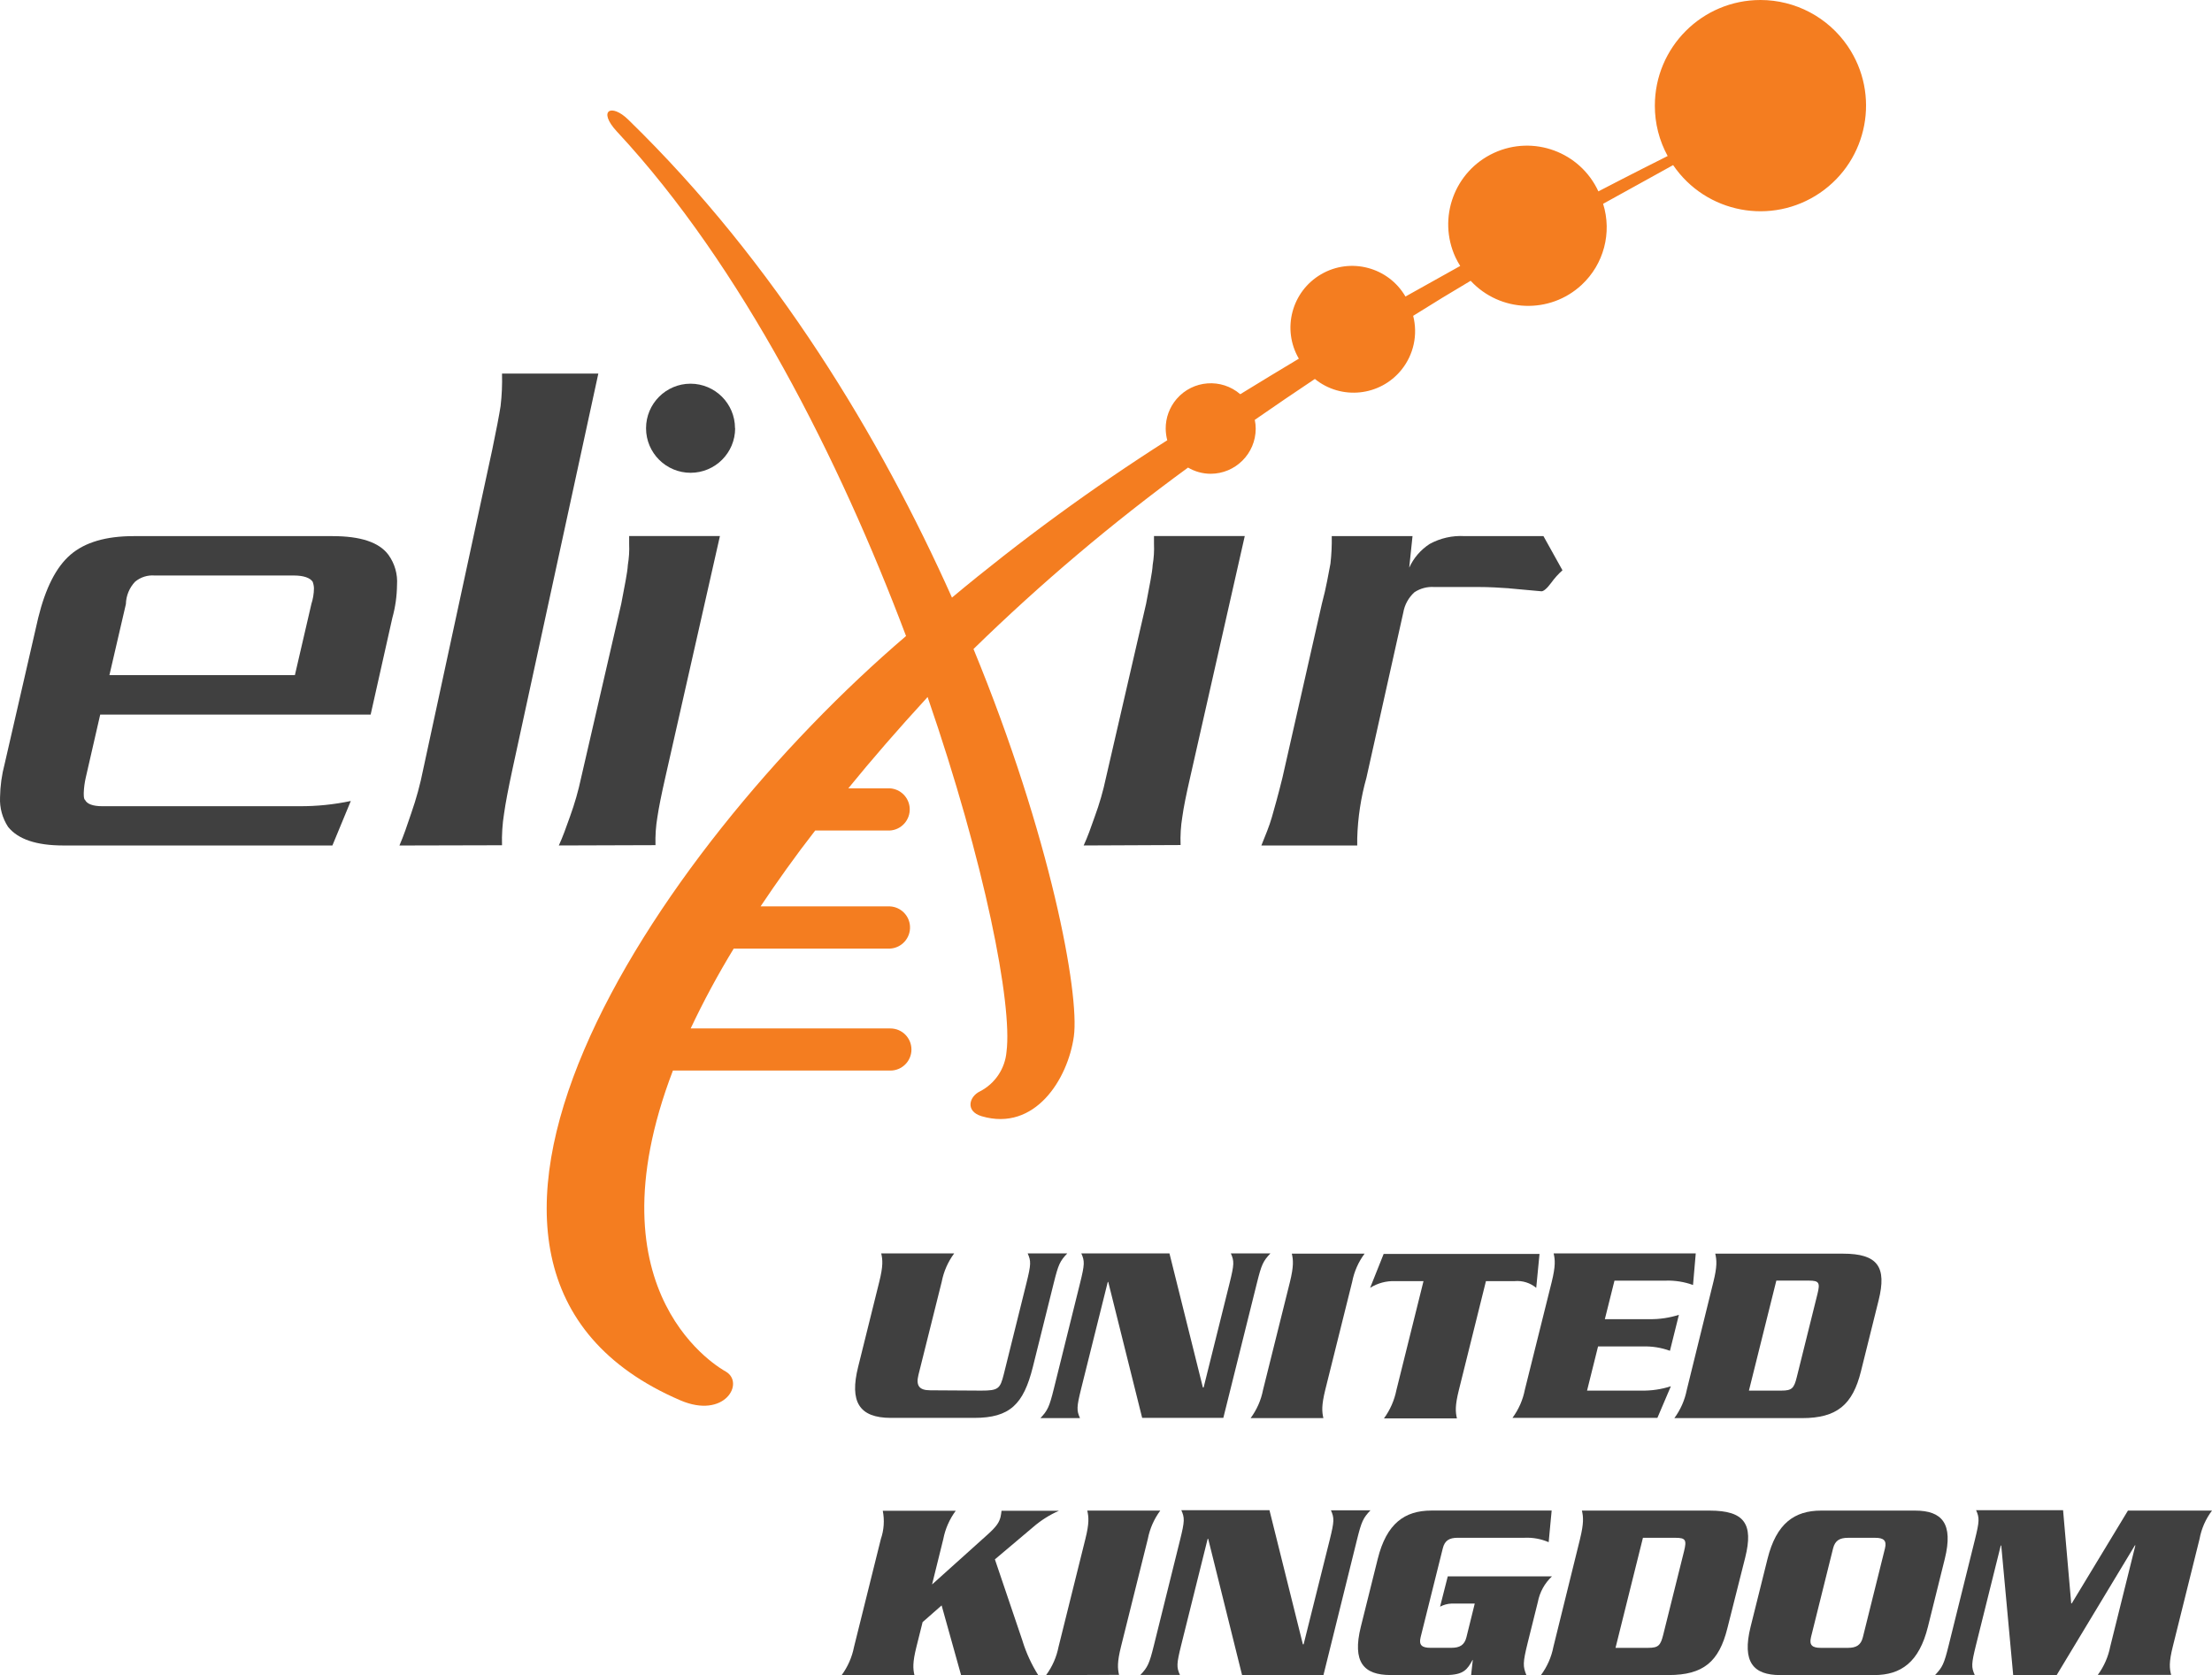 <?xml version="1.0" encoding="UTF-8"?>
<svg id="Layer_1" data-name="Layer 1" xmlns="http://www.w3.org/2000/svg" viewBox="0 0 1133.86 858.69">
  <defs>
    <style>
      .cls-1 {
        fill: #f47d20;
      }

      .cls-2 {
        fill: #404040;
      }
    </style>
  </defs>
  <g id="Nodes">
    <path class="cls-2" d="m286.45,433.37c2.01-4.36,3.69-9.08,5.73-14.84,2.36-6.48,4.27-13.12,5.7-19.87l20.57-89.18c1.69-9.11,3.18-15.92,3.38-19.91.6-3.55.83-7.16.67-10.77v-4.04h46.53l-28,123.73c-2,8.77-3.34,15.51-4.04,20.22-.81,4.79-1.14,9.64-.99,14.49l-49.56.16Z"/>
    <path class="cls-1" d="m902.41,0c-29.9,0-54.14,24.24-54.14,54.14-.03,9.03,2.23,17.91,6.56,25.83-5.38,2.71-17.93,8.98-35.51,18.12-9.34-20.23-33.31-29.05-53.54-19.71-20.23,9.34-29.05,33.31-19.71,53.54h0c.72,1.51,1.53,2.98,2.42,4.4-9.05,5.01-18.4,10.23-28.06,15.67-8.79-15.09-28.16-20.2-43.25-11.4-15.09,8.79-20.2,28.16-11.4,43.25-9.94,5.96-20,12.04-30.03,18.22-9.67-8.34-24.27-7.26-32.61,2.42-3.65,4.24-5.65,9.66-5.61,15.26.03,2,.29,3.99.8,5.92-38.47,24.5-75.33,51.44-110.36,80.64-36.59-81.79-90.52-171.57-165.62-244.67l-.22-.22c-8.79-8.66-15.92-4.84-5.96,5.96l.38.41c63.7,68.54,113.77,167.75,147.88,258.23-129.4,110.48-272.02,324.58-115.71,391.75,22.77,9.78,33.16-8.95,23.35-14.71-1.75-1.02-71.37-38.66-27.14-154.31h111.47c5.96,0,10.8-4.83,10.8-10.79,0-5.96-4.83-10.8-10.79-10.8h-102.38c6.62-14.02,13.99-27.69,22.07-40.93h80.13c5.97-.32,10.55-5.43,10.23-11.4-.3-5.52-4.71-9.93-10.23-10.23h-66.37c8.28-12.36,17.55-25.48,28-38.89h38.22c5.97-.32,10.55-5.43,10.23-11.4-.3-5.52-4.71-9.93-10.23-10.23h-21.24c12.1-14.86,25.52-30.32,40.26-46.37l.38-.45c29.36,85.1,43.57,157.65,40.45,181.86-.74,8.65-5.88,16.31-13.6,20.29-5.48,2.58-7.74,10.16.86,12.74,27.36,8.06,44.24-19.11,47.26-40.93,3.03-21.82-11.91-102.52-51.44-198.55,34.39-33.58,71.15-64.66,109.98-93,3.49,2.06,7.47,3.16,11.53,3.18,12.76,0,23.12-10.33,23.15-23.09,0-1.53-.16-3.06-.48-4.55,10.36-7.2,20.63-14.18,30.8-20.96,13.53,10.96,33.39,8.88,44.35-4.65,6.29-7.76,8.53-18.04,6.04-27.71,10.15-6.37,19.97-12.36,29.46-17.96,15.13,16.29,40.6,17.23,56.89,2.1,11.38-10.57,15.66-26.74,11.01-41.56,17.2-9.55,29.75-16.37,35.89-19.84,16.83,24.71,50.51,31.1,75.23,14.27,24.71-16.83,31.1-50.51,14.27-75.23C937.05,8.87,920.31.01,902.41,0Z"/>
    <path class="cls-2" d="m170.39,433.37H32.48c-13.82,0-23.25-3.18-28.35-9.55-2.91-4.47-4.35-9.74-4.11-15.06.08-5.81.87-11.58,2.36-17.2l17.2-74.85c3.73-15.16,9.11-25.96,16.53-32.36,7.42-6.4,18.22-9.55,32.39-9.55h101.92c14.49,0,23.92,3.18,28.66,9.55,3.26,4.48,4.83,9.98,4.43,15.51-.06,5.7-.86,11.36-2.39,16.85l-11.12,49.56H51.37l-7.42,32.36c-.58,2.54-.92,5.13-1.02,7.74,0,1.69,0,3.18.7,3.69.99,2.04,4.01,3.18,8.76,3.18h101.12c8.84.05,17.66-.85,26.31-2.68l-9.43,22.8Zm-10.8-123.73c.86-2.61,1.31-5.34,1.34-8.09-.03-1.15-.26-2.3-.67-3.38-1.34-2.01-4.71-3.18-9.55-3.18h-71.37c-3.65-.31-7.28.83-10.1,3.18-2.93,3.11-4.61,7.19-4.71,11.47l-8.44,36.4h95.07l8.44-36.4Z"/>
    <path class="cls-2" d="m204.75,433.37c2.13-4.9,3.92-10.19,6.08-16.63,2.55-7.28,4.58-14.73,6.08-22.29l35.42-164.02c2.13-10.22,3.57-17.77,4.27-22.29.65-5.53.89-11.09.73-16.66h49.37l-44.02,202.82c-2.12,9.85-3.56,17.42-4.3,22.71-.86,5.37-1.21,10.81-1.05,16.24l-52.58.13Z"/>
    <path class="cls-2" d="m773.64,301.55c-5.06-.35-10.13-.67-15.92-.67h-22.58c-3.57-.23-7.11.71-10.1,2.68-3.03,2.74-5.05,6.42-5.73,10.45l-18.89,84.66c-2.84,10.11-4.42,20.53-4.71,31.02v3.69h-49.14c2.01-5.06,4.04-9.78,5.38-14.49s3.18-11.15,5.41-20.22l20.22-89.18c2.36-8.76,3.38-15.51,4.4-20.57.54-4.69.76-9.42.67-14.14h41.4l-1.69,16.18c2.26-4.96,5.88-9.16,10.45-12.13,5.46-2.99,11.65-4.4,17.87-4.04h40.48l9.75,17.52c-2.14,1.91-4.06,4.04-5.73,6.37-2.36,3.18-4.01,4.4-5.03,4.4-6.05-.48-11.47-1.11-16.5-1.5Z"/>
    <path class="cls-2" d="m555.48,433.37c2.01-4.36,3.69-9.08,5.7-14.84,2.39-6.48,4.3-13.12,5.73-19.87l20.57-89.18c1.69-9.11,3.18-15.92,3.38-19.91.6-3.55.83-7.16.67-10.77v-4.04h46.53l-28,123.73c-2.01,8.76-3.38,15.51-4.01,20.22-.79,4.77-1.08,9.6-.89,14.43l-49.68.22Z"/>
    <path class="cls-2" d="m376.83,219.47c.02,12.61-10.19,22.85-22.8,22.87-12.61.02-22.85-10.19-22.87-22.8-.02-12.61,10.19-22.85,22.8-22.87h0c12.59.02,22.79,10.22,22.8,22.8h.06Z"/>
    <path class="cls-2" d="m502.83,712.79c8.95,0,9.84-.92,11.72-8.44l11.62-46.75c2.36-9.55,2.39-11.18.61-15.13h20.29c-3.76,3.95-4.55,5.64-6.91,15.13l-10.73,43.09c-4.78,19.11-11.75,26.08-30.07,26.08h-42.68c-16.47,0-21.21-8.44-16.82-26.08l10.86-43.73c2.01-8.06,1.75-11.21.99-14.49h37.39c-3.18,4.29-5.36,9.25-6.37,14.49l-11.94,47.77c-1.37,5.54.41,7.9,6.05,7.9l25.99.16Z"/>
    <path class="cls-2" d="m568.09,657.08h-.25l-13.63,54.65c-2.36,9.55-2.39,11.18-.61,15.16h-20.29c3.73-3.98,4.55-5.67,6.91-15.16l13.44-54.14c2.36-9.55,2.39-11.18.61-15.13h45.19l17.13,68.73h.38l13.34-53.6c2.36-9.55,2.39-11.18.61-15.13h20.29c-3.73,3.95-4.55,5.64-6.91,15.13l-17.23,69.18h-41.6l-17.39-69.69Z"/>
    <path class="cls-2" d="m641.06,726.89c3.18-4.29,5.36-9.25,6.37-14.49l13.79-55.32c1.97-8.06,1.72-11.21.96-14.49h37.3c-3.19,4.29-5.37,9.24-6.37,14.49l-13.79,55.32c-1.97,8.03-1.72,11.18-.96,14.49h-37.3Z"/>
    <path class="cls-2" d="m789.15,642.72l-1.69,17.39c-3.11-2.58-7.12-3.82-11.15-3.44h-14.62l-13.89,55.86c-2.01,8.03-1.75,11.18-.99,14.49h-37.39c3.15-4.31,5.32-9.26,6.37-14.49l13.89-55.86h-14.62c-4.5-.16-8.93,1.04-12.74,3.44l6.94-17.39h79.88Z"/>
    <path class="cls-2" d="m841.45,712.79c5.1.09,10.18-.66,15.03-2.23l-6.91,16.21h-74.3c3.18-4.29,5.36-9.25,6.37-14.49l13.79-55.32c1.97-8.06,1.72-11.21.96-14.49h72.84l-1.4,16.18c-4.5-1.63-9.26-2.39-14.05-2.23h-26.21l-4.94,19.75h22.93c5.1.07,10.17-.68,15.03-2.23l-4.59,18.44c-4.45-1.63-9.18-2.38-13.92-2.23h-22.93l-5.64,22.64h27.93Z"/>
    <path class="cls-2" d="m878.27,657.08c2.01-8.06,1.72-11.21.96-14.49h65.48c17.9,0,22.52,6.85,18.25,23.95l-9.05,36.37c-4.24,17.1-12.29,23.98-30.19,23.98h-65.45c3.17-4.3,5.34-9.25,6.37-14.49l13.63-55.32Zm18.22,55.7h16.75c5.26,0,6.37-1.18,7.77-6.85l10.61-42.68c1.4-5.67.92-6.85-4.36-6.85h-16.72l-14.05,56.37Z"/>
    <path class="cls-2" d="m524.2,841.33c1.91,6.07,4.59,11.87,7.96,17.26h-39.52l-9.97-35.7-9.75,8.57-3.18,12.74c-2.01,8.03-1.75,11.21-.99,14.49h-37.36c3.17-4.3,5.34-9.25,6.37-14.49l13.76-55.32c1.6-4.66,1.94-9.66.99-14.49h37.39c-3.18,4.29-5.36,9.25-6.37,14.49l-5.76,23.28,28.35-25.48c4.75-4.24,6.05-6.37,6.75-9.11.23-1.05.4-2.11.51-3.18h29.4c-4.77,2.1-9.21,4.9-13.15,8.31l-19.65,16.59,14.24,42.04Z"/>
    <path class="cls-2" d="m536.24,858.59c3.17-4.3,5.34-9.25,6.37-14.49l13.76-55.32c2.01-8.03,1.72-11.21.96-14.49h37.42c-3.18,4.29-5.36,9.25-6.37,14.49l-13.76,55.23c-2.01,8.03-1.75,11.21-.99,14.49l-37.39.1Z"/>
    <path class="cls-2" d="m619.33,788.78h-.29l-13.6,54.59c-2.36,9.55-2.39,11.21-.61,15.16h-20.29c3.76-3.95,4.59-5.67,6.94-15.16l13.44-54.14c2.36-9.55,2.39-11.21.61-15.16h45.19l17.13,68.76h.38l13.38-53.54c2.36-9.55,2.39-11.21.61-15.16h20.29c-3.76,3.95-4.59,5.67-6.94,15.16l-17.17,69.3h-41.72l-17.36-69.81Z"/>
    <path class="cls-2" d="m795.52,808.01c-3.75,3.5-6.28,8.11-7.23,13.15l-5.19,20.83c-2.58,10.41-2.48,12.1-.7,16.59h-28.31l.86-7.77h-.1c-2.68,4.87-4.55,7.77-13.66,7.77h-28.44c-13.7,0-19.71-6.59-15.19-24.78l8.66-34.75c4.52-18.19,13.82-24.78,27.52-24.78h61.63l-1.53,16.21c-3.89-1.68-8.12-2.46-12.36-2.26h-34.27c-4.2,0-6.66,1.34-7.64,5.41l-11.37,45.58c-1.02,4.08.76,5.41,5,5.41h10.8c4.2,0,6.66-1.34,7.68-5.41l4.27-17.26h-11.98c-2.03.09-4.01.64-5.8,1.59l3.95-15.54h53.41Z"/>
    <path class="cls-2" d="m809.92,788.78c1.97-8.03,1.72-11.21.96-14.49h65.48c17.9,0,22.52,6.85,18.25,23.98l-9.17,36.34c-4.27,17.13-12.29,23.98-30.19,23.98h-65.35c3.18-4.29,5.36-9.25,6.37-14.49l13.66-55.32Zm18.19,55.86h16.72c5.29,0,6.37-1.21,7.77-6.88l10.64-42.68c1.4-5.64.89-6.85-4.36-6.85h-16.72l-14.05,56.4Z"/>
    <path class="cls-2" d="m906.01,799.07c4.52-18.19,13.79-24.78,27.49-24.78h48.22c13.7,0,19.68,6.59,15.16,24.78l-8.63,34.75c-4.52,18.19-13.82,24.78-27.52,24.78h-48.22c-13.7,0-19.68-6.59-15.16-24.78l8.66-34.75Zm22.29,40.16c-1.02,4.08.76,5.41,4.97,5.41h13.98c4.2,0,6.62-1.34,7.64-5.41l11.34-45.58c1.02-4.08-.76-5.41-4.97-5.41h-13.95c-4.24,0-6.66,1.34-7.68,5.41l-11.34,45.58Z"/>
    <path class="cls-2" d="m1090.77,774.29h43.09c-3.22,4.27-5.41,9.23-6.37,14.49l-13.73,55.23c-2.01,8.03-1.72,11.21-.83,14.49h-37.61c3.17-4.3,5.34-9.25,6.37-14.49l12.9-51.91h-.25l-40.1,66.5h-22.29l-6.12-66.41h-.25l-12.74,51.18c-2.36,9.55-2.39,11.21-.61,15.16h-20.29c3.76-3.95,4.59-5.67,6.94-15.16l13.44-54.14c2.36-9.55,2.39-11.21.61-15.16h44.59l4.17,47.77h.29l28.79-47.55Z"/>
  </g>
</svg>
